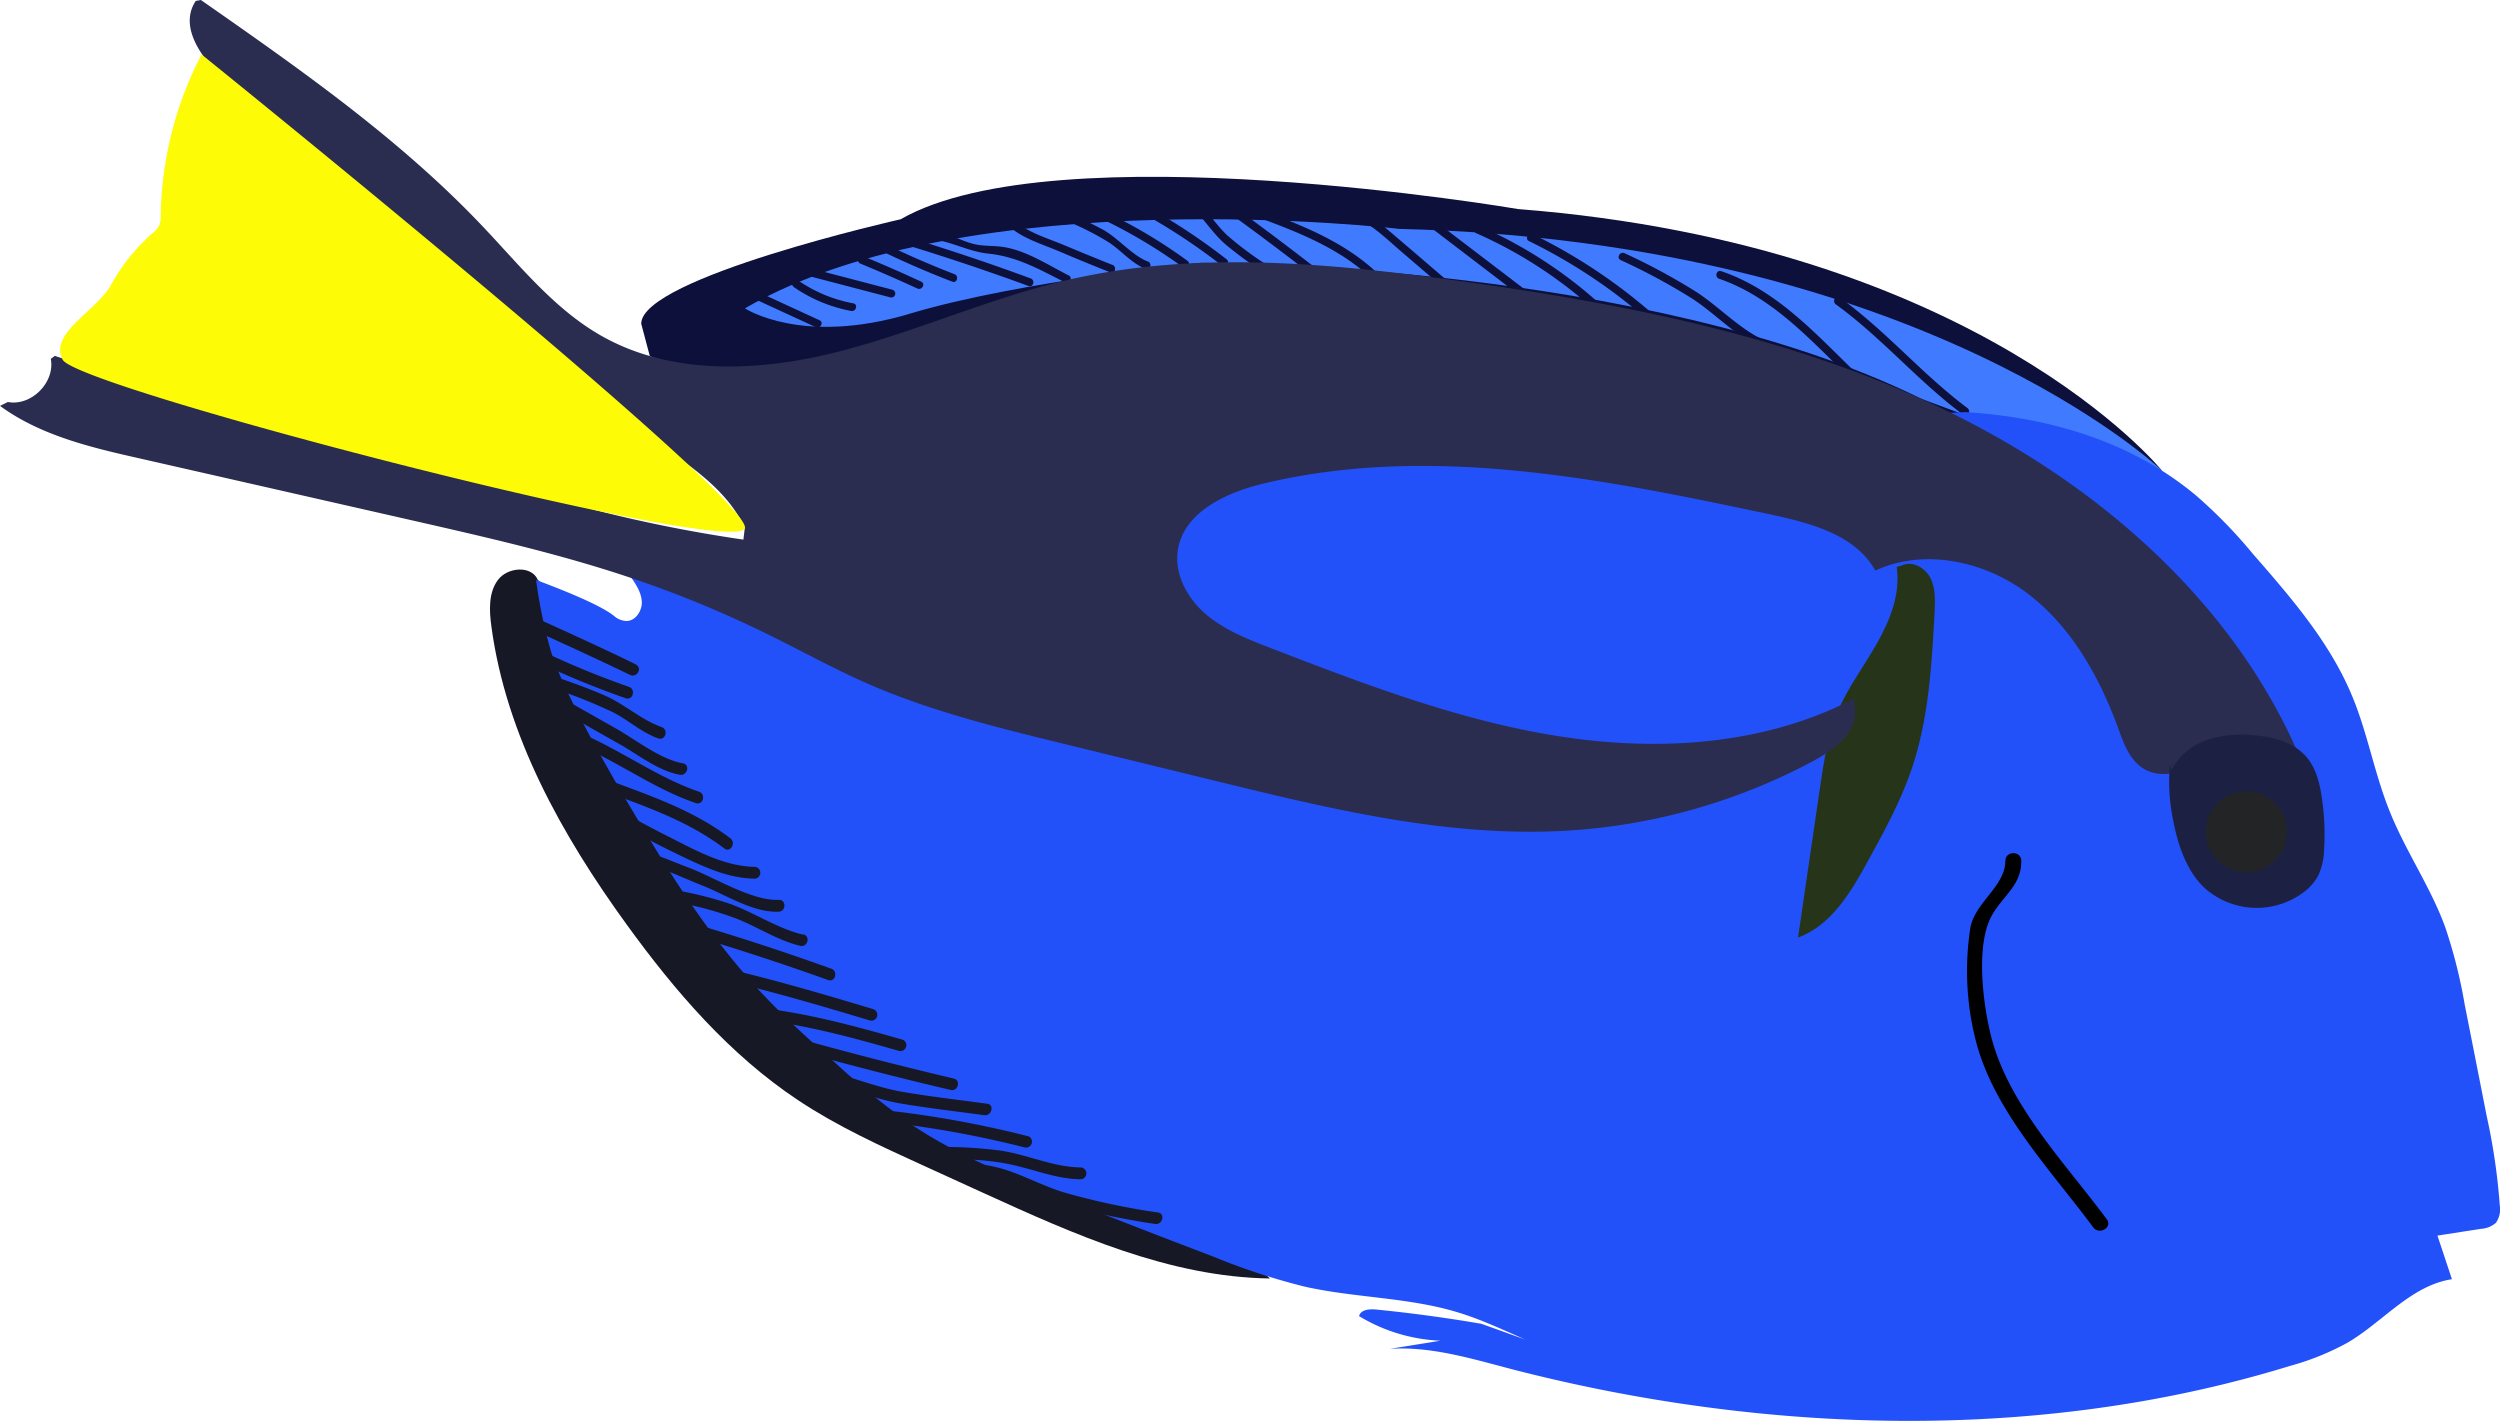<svg xmlns="http://www.w3.org/2000/svg" viewBox="0 0 474.88 269.9"><defs><style>#animal-1 svg{width:90%}#animal-1{width:50%!important;display:flex;margin-top:-10vh}#descricao-1{width:55%!important}#nome-1{padding-top:13vh!important}.cls-1{fill:#0d103a}.cls-3{fill:#171825}</style></defs><g id="Camada_2" data-name="Camada 2"><g id="Camada_1-2" data-name="Camada 1"><g id="Cirurgião_Patela" data-name="Cirurgião Patela"><path d="M410.66 89.38s-34.59-42.81-122.31-49.67c0 0-87.7-15-117.27 1.94 0 0-49.28 11.1-49.28 19.84l1.63 6.14s21.34 11.55 74.13-11.95z" class="cls-1"/><path fill="#407bff" d="M410.66 89.38s-45.48-43.5-144.89-45.9c0 0-81.6-9.59-124.27 15.09 0 0 10.81 7.19 31.38 1s55.17-9.65 55.17-9.65 84.26-.16 136.95 25.84c0 0 42.81 16.33 45.66 13.62z"/><path d="M373.73 77.52c-8.63-6.44-15.54-14.74-24.26-21-.78-.56-1.53.74-.75 1.3 8.71 6.3 15.62 14.61 24.25 21 .78.58 1.52-.72.76-1.29zm-20.47-6.01c-8-7.69-15.52-16.34-26.31-20-.92-.32-1.31 1.13-.4 1.44 10.48 3.6 17.84 12.2 25.65 19.66.7.67 1.76-.39 1.06-1.06zm-18.56-7.06c-4.58-2.28-8.13-6.14-12.39-8.94a119.9 119.9 0 0 0-13.71-7.41c-.87-.42-1.63.87-.76 1.3a118.42 118.42 0 0 1 13.72 7.4c4.26 2.82 7.78 6.66 12.38 8.94.86.43 1.62-.86.76-1.29zm-19.42-3.63a103.67 103.67 0 0 0-24.09-16.31c-.86-.43-1.62.87-.75 1.29a102.71 102.71 0 0 1 23.78 16.08c.71.65 1.77-.41 1.06-1.06zm-9.92-1.74A85.17 85.17 0 0 0 281.18 43c-.87-.39-1.64.91-.76 1.3a83.81 83.81 0 0 1 23.88 15.9c.7.66 1.76-.4 1.06-1.07zm-12.58-1.71l-21.64-16.5c-.76-.59-1.51.71-.75 1.29L292 58.67c.77.59 1.52-.72.76-1.3zM276 54.24c-3.57-3.05-7.13-6.12-10.71-9.17-2.75-2.36-5.38-4.63-8.85-5.83-.92-.32-1.31 1.13-.4 1.44 4.07 1.41 7.13 4.53 10.34 7.28l8.56 7.34c.73.63 1.8-.43 1.06-1.06zm-12.87-.85c-6.4-6.88-15-10.31-23.66-13.52-.9-.33-1.29 1.11-.4 1.45 8.41 3.12 16.76 6.43 23 13.13.66.7 1.72-.36 1.07-1.06zm-12.33-1.78q-8.09-6.33-16.42-12.36c-.78-.57-1.53.74-.75 1.3q8.16 5.91 16.11 12.12c.75.59 1.82-.46 1.06-1.06zm-10.28-1.37a63 63 0 0 1-7.38-5.52c-2-1.87-3.45-4.2-5.39-6.13a.75.75 0 0 0-1.06 1.06c2.15 2.14 3.72 4.68 6 6.69a68.74 68.74 0 0 0 7.05 5.19c.8.54 1.55-.75.75-1.29zm-7.52-.98a116.41 116.41 0 0 0-18.86-12c-.86-.44-1.62.86-.76 1.3a114.67 114.67 0 0 1 18.56 11.76c.75.58 1.82-.47 1.06-1.06zm-7.44.28A96.8 96.8 0 0 0 207.22 39c-.88-.39-1.64.91-.76 1.29a96.84 96.84 0 0 1 18.34 10.55c.78.57 1.53-.73.76-1.3zm-7.56.13c-3.07-1.26-5.47-4.32-8.4-6a71 71 0 0 0-8-3.68c-.89-.36-1.28 1.09-.4 1.45a52.25 52.25 0 0 1 9.5 4.65c2.41 1.61 4.22 3.9 6.93 5 .9.37 1.28-1.08.4-1.44zm-6.68.66c-3.06-1.23-6.11-2.47-9.15-3.75s-6.86-2.38-9.37-4.58c-.73-.63-1.79.42-1.06 1.06 2.54 2.21 6 3.25 9.1 4.54q5 2.13 10.08 4.15c.89.36 1.28-1.09.4-1.45zM203 52.32c-3.83-1.93-7.79-4.58-12.08-5.35-1.54-.27-3.11-.22-4.66-.39-2.9-.32-5.19-2-8-2.45-.94-.16-1.35 1.29-.39 1.45 3.46.58 6.27 2.22 9.89 2.6 5.45.56 9.67 3 14.49 5.43.86.43 1.62-.86.76-1.29zm-7.24.56q-12.27-4.52-24.76-8.27c-.93-.28-1.32 1.17-.4 1.45q12.51 3.77 24.78 8.27c.91.33 1.3-1.12.4-1.45zm-14.48-.81Q174 49.25 167 45.8c-.87-.43-1.63.86-.76 1.29q7.18 3.54 14.66 6.42c.9.35 1.3-1.1.4-1.44zM175 53.51q-5.52-2.57-11.15-4.88c-.89-.37-1.28 1.08-.4 1.45q5.44 2.25 10.79 4.72c.87.41 1.63-.88.76-1.29zm-5.43 1.54l-15.28-4a.75.75 0 0 0-.4 1.45l15.28 4a.75.75 0 0 0 .4-1.44zm-7.48 2.57a27.19 27.19 0 0 1-10.52-4.37c-.8-.55-1.55.75-.76 1.3a28.36 28.36 0 0 0 10.88 4.52c.94.17 1.34-1.27.4-1.45zm-6.4 3.22l-12-5.53c-.88-.4-1.64.89-.76 1.29l12 5.53c.87.4 1.63-.89.75-1.29z" class="cls-1"/><path d="M102.16 110.15c-1.21-2.8-5.74-2.43-7.57 0S92.93 116 93.34 119c2.8 20.77 13.42 39.68 25.72 56.65 9.16 12.64 19.53 24.69 32.53 33.33 7.5 5 15.74 8.74 23.93 12.48l11.22 5.12c17.37 7.93 35.38 16 54.48 16.27" class="cls-3"/><path fill="#2351f9" d="M119.92 109.8L259 83.93l114.25-5.65c24.8 1.49 38.1 11.06 43.75 15.72a92.2 92.2 0 0 1 10.87 11.13c7.28 8.33 14.69 16.86 18.92 27.08 2.92 7 4.23 14.64 7.06 21.71 3 7.59 7.77 14.43 10.59 22.1a95.76 95.76 0 0 1 3.73 14.78q2.1 10.59 4.18 21.19a118.17 118.17 0 0 1 2.49 17 4.47 4.47 0 0 1-.73 3.28 4.7 4.7 0 0 1-2.86 1.15l-8.86 1.38.52-.36 2.84 8.55c-7.69 1.17-13 8-19.73 12a49.84 49.84 0 0 1-11 4.46c-34.81 10.71-72 12.69-108.14 8.2a310.77 310.77 0 0 1-40.54-7.79c-7.33-1.93-14.78-4.14-22.35-3.64l9.63-1.55a32.4 32.4 0 0 1-15.46-4.67c.28-1.21 1.92-1.37 3.15-1.26q10.1 1 20.09 2.72l20.49 7.37c-8.75-2-16.52-7-25.09-9.58-9.37-2.83-19.37-2.71-28.92-4.84a123.75 123.75 0 0 1-17.28-5.66c-11.25-4.3-22.5-8.61-33.63-13.2-8.49-3.51-17-7.22-24.54-12.42a146 146 0 0 1-14.13-11.57c-4.29-3.83-8.58-7.66-12.55-11.8-8.34-8.68-15.21-18.65-21.48-28.91-15.06-24.63-18.71-33.95-19.67-37.33a93.08 93.08 0 0 1-2.77-13.36c9.55 3.58 13.48 5.68 15 7a3.77 3.77 0 0 0 2 .79c1.8.14 3.17-1.86 3.08-3.66s-1.17-3.39-2.21-4.87"/><path fill="#263519" d="M360.28 107.69c.75 5-1.2 10-3.71 14.45s-5.62 8.5-7.56 13.18c-1.85 4.45-2.56 9.28-3.26 14.05l-4.21 28.72c6.32-2.3 10.07-8.66 13.3-14.57 3.12-5.68 6.25-11.4 8.32-17.54 3.21-9.5 3.78-19.65 4.32-29.66.11-2.21.21-4.53-.78-6.51s-3.49-3.37-5.47-2.39"/><path fill="#2a2d50" d="M38.16 0C57 13.15 76 26.42 91.79 43.11c7 7.39 13.5 15.57 22.34 20.62 13.24 7.57 29.72 6.91 44.51 3.22s28.81-10.14 43.65-13.65c24.16-5.71 49.44-3.42 74-.06 32 4.37 64.18 10.63 93.26 24.67s55.06 36.7 67.55 66.49l-2.16-.48c-2.61-4.31-9.21-3-13.65-.62s-9.85 5.33-14.15 2.68c-2.64-1.62-3.76-4.82-4.82-7.74-3.55-9.69-8.82-19.1-17-25.37s-19.75-8.83-29.11-4.48c-3.72-6.78-12.19-9-19.75-10.64-31.75-6.73-64.76-13.46-96.32-5.93-7.12 1.7-15.2 5.37-16.39 12.58-.75 4.6 1.76 9.24 5.3 12.27s8 4.76 12.31 6.43c17.87 6.88 35.91 13.8 54.82 16.76s39 1.7 56-7.16l.22 2.78c-.17 4.17-4.16 7-7.83 9a113.33 113.33 0 0 1-46.95 13.31c-22.41 1.32-44.62-4.05-66.42-9.38l-28.91-7.06c-12.71-3.11-25.5-6.24-37.49-11.49-6.51-2.86-12.74-6.32-19.12-9.45a212.63 212.63 0 0 0-25.78-10.62c-13.48-4.54-27.38-7.7-41.24-10.86L26.59 87.09C17.29 85 7.7 82.73 0 77.1l1.49-.74c4.46.84 9-3.73 8.16-8.19l.76-.57 21 6.83a120.84 120.84 0 0 0 15.45 4.27c6.31 1.14 12.78 1.27 19 2.68 5.47 1.24 10.66 3.44 15.88 5.48a271.81 271.81 0 0 0 59.47 15.64l.27-2.24c-3.33-7.2-10.39-11.79-16.88-16.34-13.34-9.36-25.7-20.06-38.03-30.73L43.58 16c-4.73-4.1-9.87-10.62-6.4-15.82"/><path fill="#fdfb05" d="M11.91 68.34c-2.68-5.06 6.45-9.25 9.2-14.26a35.84 35.84 0 0 1 7.78-9.71 4.93 4.93 0 0 0 1.36-1.56 4.62 4.62 0 0 0 .28-1.89 68.63 68.63 0 0 1 7.75-30.58S142.34 94.2 141.5 100.26 14.79 73.76 11.91 68.34z"/><path d="M380.91 163.47c.08 4.79-5.73 7.91-6.63 12.73a53.52 53.52 0 0 0 1 21.38c3.39 13.39 14.31 24.73 22.33 35.55 1.14 1.54 3.74 0 2.59-1.51-7.81-10.55-18.73-21.8-22-34.83-1.52-6-3-17.39.21-23 2.08-3.65 5.61-5.68 5.53-10.28 0-1.93-3-1.93-3 0z"/><path d="M120.8 126.21c-6-2.93-12.16-5.73-18.29-8.52-1.3-.59-2.45 1.35-1.13 2 6.12 2.78 12.24 5.58 18.29 8.51 1.29.63 2.44-1.31 1.13-1.94zm-1.35 4.25a164.64 164.64 0 0 1-16.61-6.84c-1.3-.62-2.44 1.31-1.13 1.94a167.32 167.32 0 0 0 17.14 7.07c1.37.48 2-1.7.6-2.17zm6.19 7.63c-3.76-1.31-7.1-4.41-10.82-6-3.49-1.53-7.09-2.77-10.7-4-1.37-.47-2 1.71-.6 2.17a98.11 98.11 0 0 1 12.84 5c3 1.5 5.56 3.93 8.69 5 1.36.48 2-1.69.59-2.17zm4.11 6.91c-4.33-.76-8.9-4.45-12.73-6.61l-12-6.79a1.13 1.13 0 0 0-1.14 1.94l13.71 7.76c3.58 2 7.45 5.15 11.55 5.87 1.42.24 2-1.92.6-2.17zm3.01 5.38c-9.39-3.23-17.09-9.73-26.71-12.68-1.38-.43-2 1.75-.59 2.17 9.61 2.95 17.3 9.45 26.71 12.68 1.37.47 2-1.7.59-2.17zm5.97 8.85c-8.84-6.72-19.65-9.39-29.74-13.61-1.33-.55-1.91 1.62-.6 2.17 9.92 4.14 20.52 6.78 29.2 13.38 1.16.88 2.28-1.08 1.14-1.94zm4.67 5.43c-5.77-.1-11-3-16.07-5.57-4.8-2.4-9.48-5-14.07-7.8a1.13 1.13 0 0 0-1.14 1.94c5.68 3.43 11.48 6.61 17.47 9.46 4.45 2.12 8.81 4.14 13.81 4.22a1.13 1.13 0 0 0 0-2.25zm4.52 6.27c-5.12.22-12.28-4.31-17.15-6.14-4.32-1.63-9-3.84-13.67-4.08-1.44-.07-1.44 2.18 0 2.25 5.45.28 11.42 3.32 16.44 5.3 4.43 1.75 9.49 5.13 14.38 4.92 1.45-.06 1.45-2.32 0-2.25zm4.69 6.62c-5-1.16-9.48-4.34-14.35-6a69.39 69.39 0 0 0-13.81-3c-1.44-.17-1.42 2.08 0 2.25a65.23 65.23 0 0 1 14.84 3.47c4.31 1.57 8.26 4.34 12.72 5.39 1.41.33 2-1.84.6-2.17zm5.28 6.45q-13.68-4.92-27.62-9a1.12 1.12 0 0 0-.6 2.16q14 4.11 27.63 9c1.36.49 1.95-1.69.59-2.17zm7.93 7.67c-9.46-2.84-18.94-5.64-28.58-7.85-1.41-.33-2 1.84-.6 2.17 9.64 2.21 19.12 5 28.59 7.85a1.12 1.12 0 0 0 .59-2.17zm5.56 5.8c-9.24-2.64-18.47-5.15-28-6.14-1.44-.15-1.43 2.11 0 2.25 9.38 1 18.41 3.47 27.45 6.06a1.13 1.13 0 0 0 .6-2.17zm9.79 7.4q-15.37-3.62-30.58-7.89a1.13 1.13 0 0 0-.6 2.17q15.21 4.28 30.59 7.89c1.4.33 2-1.84.59-2.17zm6.38 4.79c-5.41-.74-10.85-1.35-16.22-2.28s-10.08-3.17-15.29-4c-1.42-.21-2 2-.6 2.17 5.21.78 10.07 3.06 15.29 4 5.37.93 10.82 1.54 16.22 2.28 1.42.19 2-2 .6-2.17zm7.74 6.17a197.12 197.12 0 0 0-28.83-5.11c-1.44-.15-1.43 2.1 0 2.25a193 193 0 0 1 28.23 5 1.13 1.13 0 0 0 .6-2.17zm10.04 5.93c-5.26-.06-10-2.39-15.19-3.19a85.2 85.2 0 0 0-12.68-.69 1.13 1.13 0 0 0 0 2.25c5.22 0 10.44.06 15.55 1.3 4.18 1 8 2.53 12.32 2.58a1.13 1.13 0 0 0 0-2.25z" class="cls-3"/><path d="M220 230.32a133.7 133.7 0 0 1-18.16-3.9c-5.22-1.64-10-4.72-15.48-5.2-1.44-.13-1.44 2.12 0 2.25 5.67.49 11.1 4.05 16.58 5.62a148.29 148.29 0 0 0 16.46 3.4c1.42.23 2-1.94.6-2.17z" class="cls-3"/><path fill="#1c2144" d="M412.19 145.18a35.69 35.69 0 0 0 .66 10.9c.9 4.62 2.5 9.33 5.9 12.58a14.87 14.87 0 0 0 19.39.39 9.51 9.51 0 0 0 2.21-2.72 12.4 12.4 0 0 0 1.12-5 46.92 46.92 0 0 0-.46-10c-.41-2.68-1.1-5.44-2.86-7.51-2.32-2.73-6.06-3.76-9.62-4.12a21.29 21.29 0 0 0-9.16.81 12 12 0 0 0-6.92 5.81"/><circle cx="426.69" cy="158" r="7.7" fill="#232426"/></g></g></g></svg>